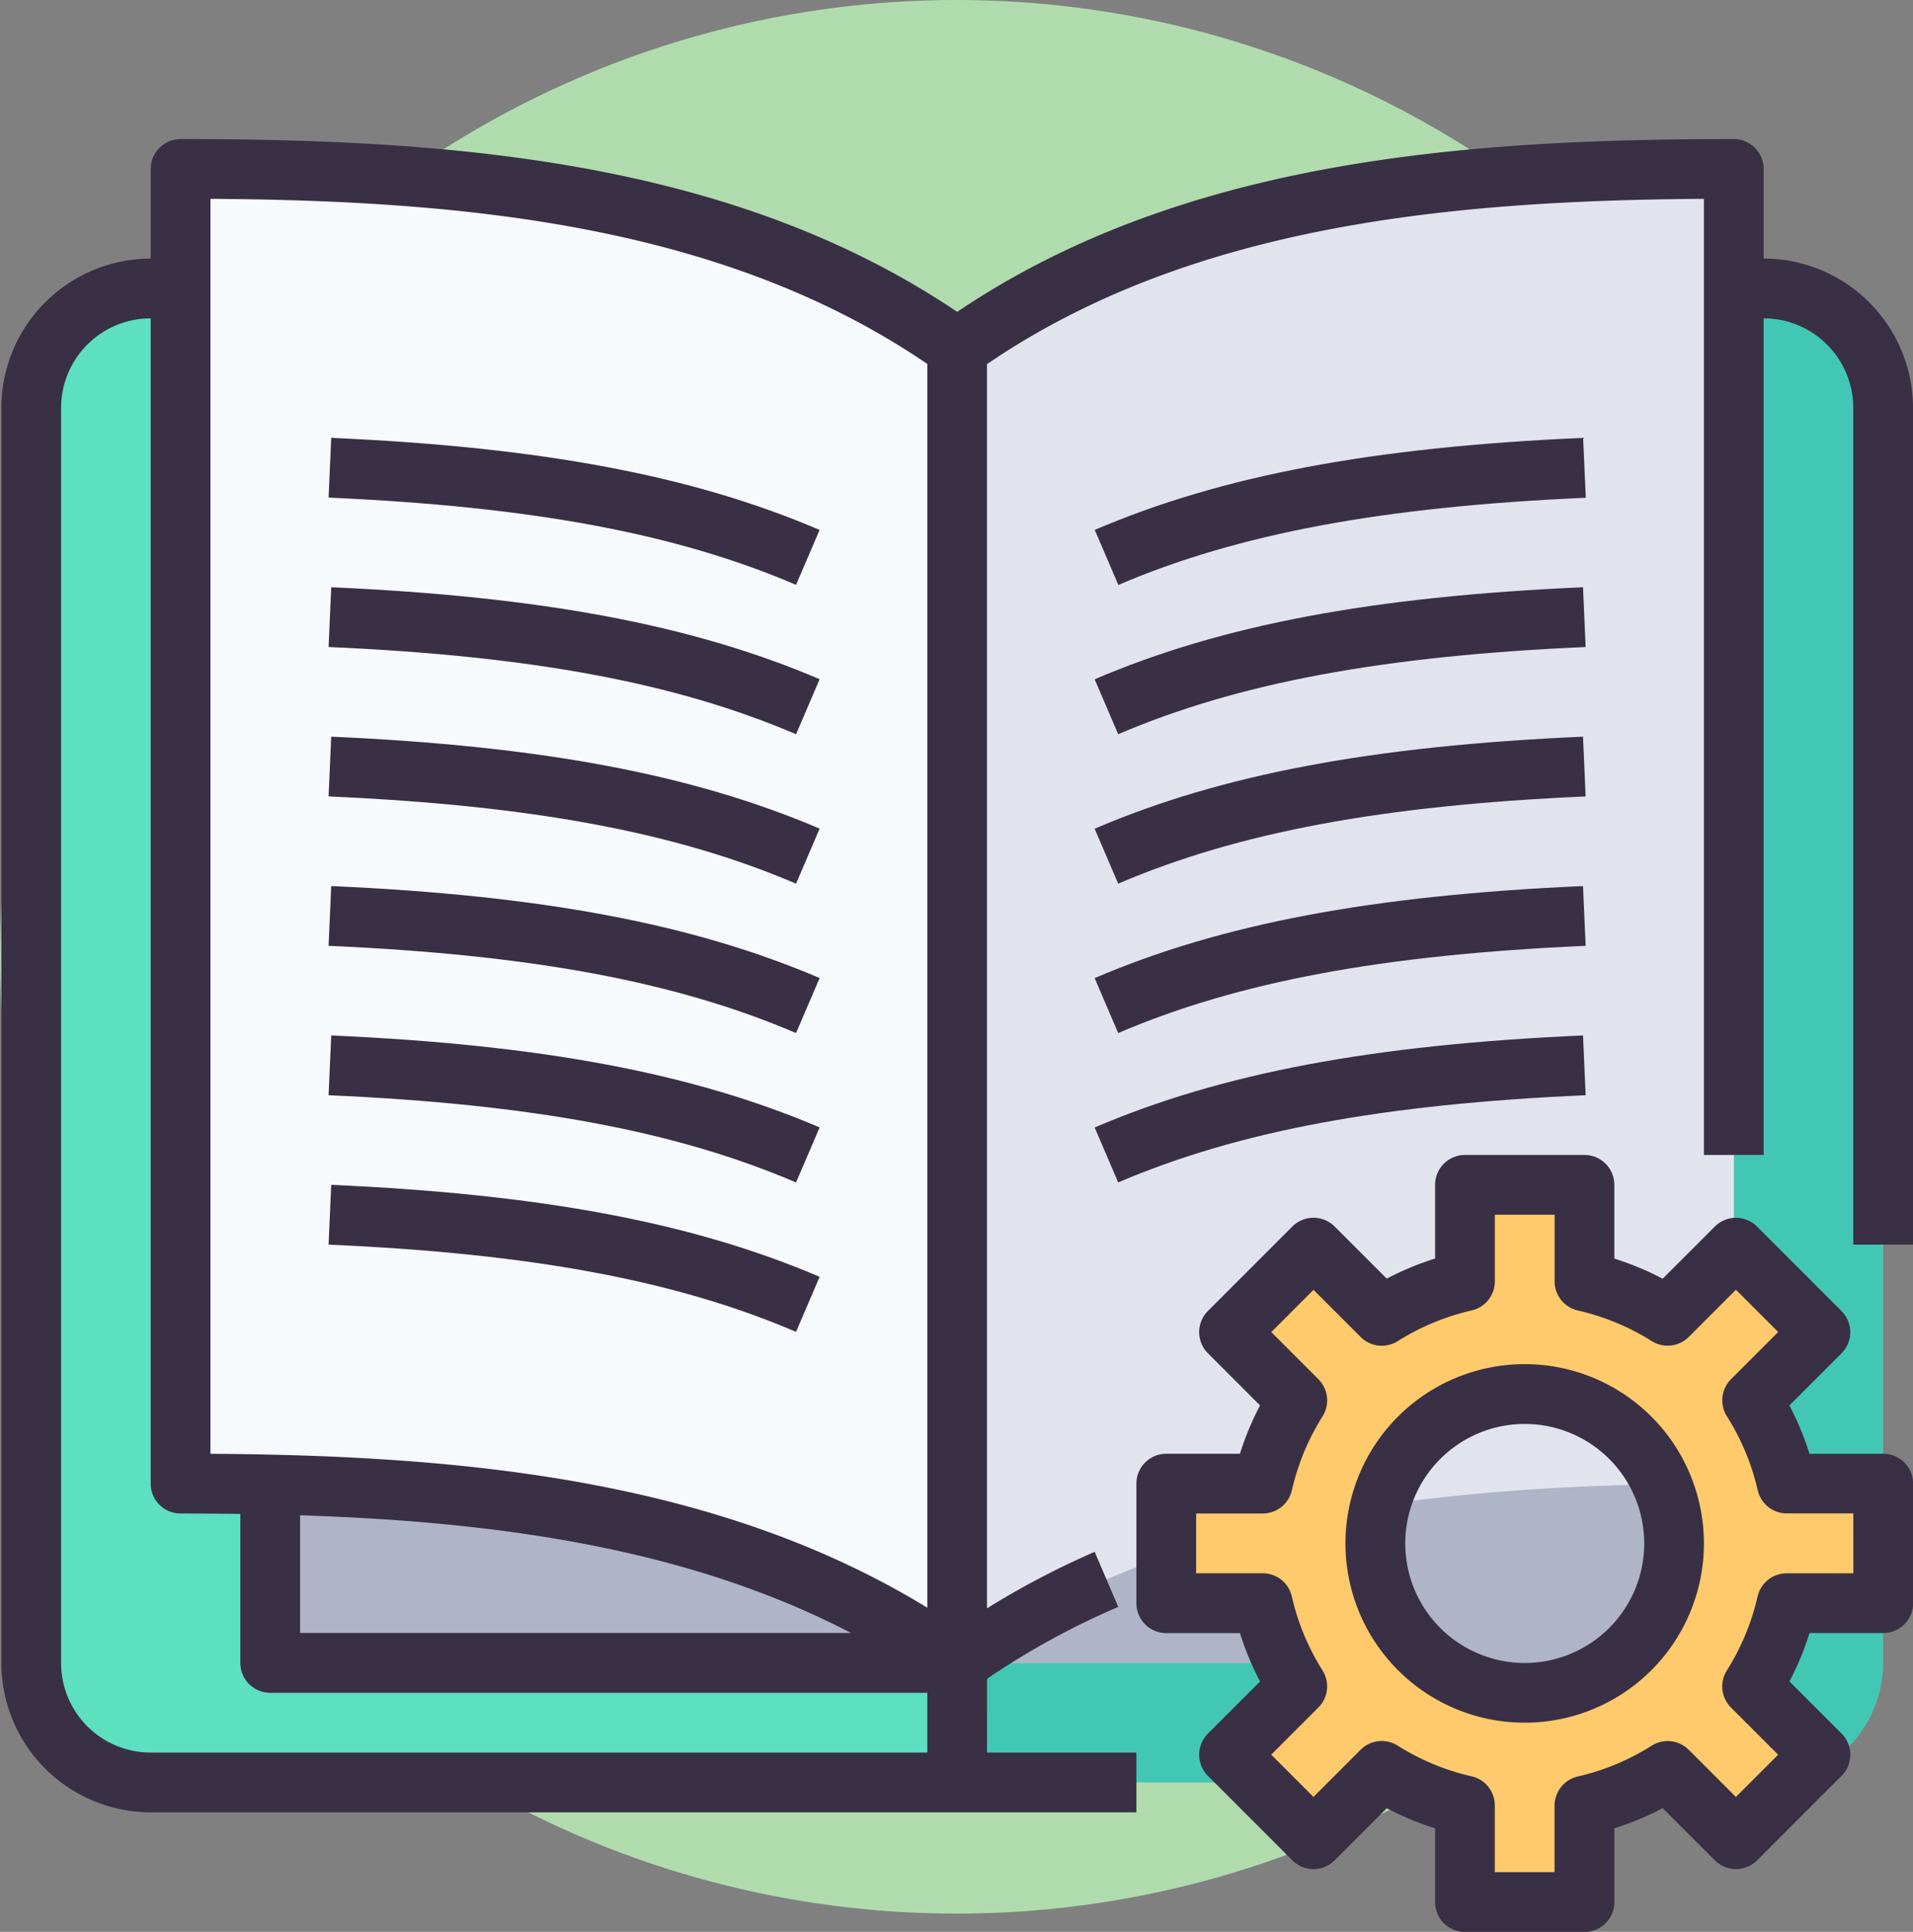 <svg xmlns="http://www.w3.org/2000/svg" width="73" height="73.695" viewBox="0 0 73 73.695">
  <rect x="0" y="0" width="73" height="73.695" fill="#808080" stroke="none"/>
  <g id="img15" transform="translate(-192 -4315)">
    <circle id="Elipse_11563" data-name="Elipse 11563" cx="36.5" cy="36.5" r="36.5" transform="translate(192 4315)" fill="#b0dcad"/>
    <g id="_20-manual" data-name="20-manual" transform="translate(192.051 4318.305)">
      <path id="Trazado_923788" data-name="Trazado 923788" d="M67.335,11.559V59.432a4.559,4.559,0,0,1-4.559,4.559H32V59.432H58.216v-6.8q1.693-.034,3.419-.034V7h1.14A4.559,4.559,0,0,1,67.335,11.559Z" transform="translate(4.475 0.699)" fill="#43c7b5"/>
      <path id="Trazado_923789" data-name="Trazado 923789" d="M58.216,53.187c-10.031.239-19.047,1.687-26.216,6.8V9.839C39.979,4.14,50.237,3,61.636,3V53.153Q59.909,53.153,58.216,53.187Z" transform="translate(4.475 0.14)" fill="#e1e4ed"/>
      <path id="Trazado_923790" data-name="Trazado 923790" d="M58.216,47.03v6.8H32C39.17,48.717,48.186,47.269,58.216,47.03Z" transform="translate(4.475 6.297)" fill="#afb4c8"/>
      <path id="Trazado_923791" data-name="Trazado 923791" d="M36.335,59.432v4.559H5.559A4.559,4.559,0,0,1,1,59.432V11.559A4.559,4.559,0,0,1,5.559,7H6.7V52.593q1.727,0,3.419.034v6.8Z" transform="translate(0.14 0.699)" fill="#5ce0bf"/>
      <path id="Trazado_923792" data-name="Trazado 923792" d="M9.419,53.187Q7.727,53.153,6,53.153V3C17.4,3,27.657,4.14,35.636,9.839V59.992C28.466,54.874,19.45,53.426,9.419,53.187Z" transform="translate(0.839 0.14)" fill="#f6fafd"/>
      <path id="Trazado_923793" data-name="Trazado 923793" d="M35.216,53.835H9v-6.8C19.031,47.269,28.047,48.717,35.216,53.835Z" transform="translate(1.258 6.297)" fill="#afb4c8"/>
      <path id="Trazado_923794" data-name="Trazado 923794" d="M66.356,48.4v4.559H62.674a9.989,9.989,0,0,1-1.322,3.169l2.61,2.61-3.226,3.226-2.61-2.61a9.989,9.989,0,0,1-3.169,1.322v3.682H50.4V60.674a9.989,9.989,0,0,1-3.169-1.322l-2.61,2.61-3.226-3.226L44,56.126a9.989,9.989,0,0,1-1.322-3.169H39V48.4h3.682A9.99,9.99,0,0,1,44,45.23l-2.61-2.61,3.226-3.226L47.23,42A9.99,9.99,0,0,1,50.4,40.682V37h4.559v3.682A9.989,9.989,0,0,1,58.126,42l2.61-2.61,3.226,3.226-2.61,2.61A9.989,9.989,0,0,1,62.674,48.4Zm-7.979,2.28a5.7,5.7,0,1,0-5.7,5.7A5.7,5.7,0,0,0,58.377,50.678Z" transform="translate(5.453 4.894)" fill="#ffca6b"/>
      <path id="Trazado_923795" data-name="Trazado 923795" d="M10.956,39.28c7.759.342,13.26,1.368,17.838,3.328l.9-2.1C24.849,38.44,19.1,37.356,11.056,37Z" transform="translate(1.532 4.894)" fill="#393045"/>
      <path id="Trazado_923796" data-name="Trazado 923796" d="M10.956,34.28c7.759.342,13.26,1.368,17.838,3.328l.9-2.1C24.849,33.44,19.1,32.356,11.056,32Z" transform="translate(1.532 4.195)" fill="#393045"/>
      <path id="Trazado_923797" data-name="Trazado 923797" d="M10.956,29.28c7.759.342,13.26,1.368,17.838,3.328l.9-2.1C24.849,28.44,19.1,27.356,11.056,27Z" transform="translate(1.532 3.496)" fill="#393045"/>
      <path id="Trazado_923798" data-name="Trazado 923798" d="M10.956,24.28c7.759.342,13.26,1.368,17.838,3.328l.9-2.1C24.849,23.44,19.1,22.356,11.056,22Z" transform="translate(1.532 2.797)" fill="#393045"/>
      <path id="Trazado_923799" data-name="Trazado 923799" d="M10.956,19.28c7.759.342,13.26,1.368,17.838,3.328l.9-2.1C24.849,18.44,19.1,17.356,11.056,17Z" transform="translate(1.532 2.097)" fill="#393045"/>
      <path id="Trazado_923800" data-name="Trazado 923800" d="M29.693,15.512C24.849,13.44,19.1,12.356,11.056,12l-.1,2.28c7.759.342,13.26,1.368,17.838,3.328Z" transform="translate(1.532 1.398)" fill="#393045"/>
      <path id="Trazado_923801" data-name="Trazado 923801" d="M37.5,37.607c4.579-1.959,10.08-2.985,17.838-3.327l-.1-2.28c-8.046.354-13.792,1.438-18.636,3.511Z" transform="translate(5.119 4.195)" fill="#393045"/>
      <path id="Trazado_923802" data-name="Trazado 923802" d="M37.5,32.607c4.579-1.959,10.08-2.985,17.838-3.327l-.1-2.28c-8.046.354-13.792,1.438-18.636,3.511Z" transform="translate(5.119 3.496)" fill="#393045"/>
      <path id="Trazado_923803" data-name="Trazado 923803" d="M37.5,27.607c4.579-1.959,10.08-2.985,17.838-3.327l-.1-2.28c-8.046.354-13.792,1.438-18.636,3.511Z" transform="translate(5.119 2.797)" fill="#393045"/>
      <path id="Trazado_923804" data-name="Trazado 923804" d="M37.5,22.607c4.579-1.959,10.08-2.985,17.838-3.327l-.1-2.28c-8.046.354-13.792,1.438-18.636,3.511Z" transform="translate(5.119 2.097)" fill="#393045"/>
      <path id="Trazado_923805" data-name="Trazado 923805" d="M55.242,12c-8.046.354-13.792,1.438-18.636,3.511l.9,2.1c4.579-1.958,10.08-2.984,17.838-3.326Z" transform="translate(5.119 1.398)" fill="#393045"/>
      <path id="Trazado_923806" data-name="Trazado 923806" d="M67.25,6.559V3.14A1.14,1.14,0,0,0,66.11,2C55.77,2,45.045,2.812,36.475,8.592,27.9,2.812,17.18,2,6.839,2A1.14,1.14,0,0,0,5.7,3.14V6.559a5.706,5.706,0,0,0-5.7,5.7V60.131a5.706,5.706,0,0,0,5.7,5.7H43.314v-2.28h-5.7V60.738a29.436,29.436,0,0,1,5.008-2.744l-.9-2.1a31.915,31.915,0,0,0-4.11,2.155V10.587C45.4,5.272,55.294,4.345,64.97,4.28V40.754h2.28V8.839a3.42,3.42,0,0,1,3.42,3.419V44.174h2.28V12.258a5.706,5.706,0,0,0-5.7-5.7ZM11.4,54.5c7.383.237,14.735,1.213,21.024,4.489H11.4ZM7.979,4.28c9.676.062,19.574.989,27.356,6.3V58.025C27.284,53.1,17.511,52.216,7.979,52.153ZM5.7,63.551A3.419,3.419,0,0,1,2.28,60.131V12.258A3.419,3.419,0,0,1,5.7,8.839V53.292a1.14,1.14,0,0,0,1.14,1.14q1.14,0,2.28.017v5.682a1.14,1.14,0,0,0,1.14,1.14H35.335v2.28Z" transform="translate(0 0)" fill="#393045"/>
      <path id="Trazado_923807" data-name="Trazado 923807" d="M66.5,47.4H63.685a11.155,11.155,0,0,0-.767-1.845l1.989-1.989a1.14,1.14,0,0,0,0-1.612l-3.223-3.223a1.14,1.14,0,0,0-1.612,0l-1.989,1.989a11.237,11.237,0,0,0-1.845-.767V37.14A1.14,1.14,0,0,0,55.1,36H50.538a1.14,1.14,0,0,0-1.14,1.14v2.811a11.237,11.237,0,0,0-1.845.767l-1.989-1.989a1.14,1.14,0,0,0-1.612,0l-3.223,3.223a1.14,1.14,0,0,0,0,1.612l1.989,1.989a11.154,11.154,0,0,0-.767,1.845H39.14A1.14,1.14,0,0,0,38,48.538V53.1a1.14,1.14,0,0,0,1.14,1.14h2.811a11.155,11.155,0,0,0,.767,1.845l-1.989,1.989a1.14,1.14,0,0,0,0,1.612l3.223,3.223a1.14,1.14,0,0,0,1.612,0l1.989-1.989a11.154,11.154,0,0,0,1.845.767V64.5a1.14,1.14,0,0,0,1.14,1.14H55.1a1.14,1.14,0,0,0,1.14-1.14V61.685a11.154,11.154,0,0,0,1.845-.767l1.989,1.989a1.14,1.14,0,0,0,1.612,0l3.223-3.223a1.14,1.14,0,0,0,0-1.612l-1.989-1.989a11.154,11.154,0,0,0,.767-1.845H66.5a1.14,1.14,0,0,0,1.14-1.14V48.538A1.14,1.14,0,0,0,66.5,47.4Zm-1.14,4.559H62.814a1.14,1.14,0,0,0-1.111.887,9.078,9.078,0,0,1-1.171,2.82,1.14,1.14,0,0,0,.157,1.413l1.8,1.8-1.612,1.612-1.8-1.8a1.14,1.14,0,0,0-1.413-.157,9.078,9.078,0,0,1-2.82,1.176,1.14,1.14,0,0,0-.887,1.106v2.542h-2.28V60.814a1.14,1.14,0,0,0-.887-1.111,9.078,9.078,0,0,1-2.82-1.171,1.14,1.14,0,0,0-1.413.157l-1.8,1.8-1.612-1.612,1.8-1.8a1.14,1.14,0,0,0,.157-1.413,9.078,9.078,0,0,1-1.171-2.82,1.14,1.14,0,0,0-1.111-.887H40.28v-2.28h2.542a1.14,1.14,0,0,0,1.111-.887,9.078,9.078,0,0,1,1.171-2.82,1.14,1.14,0,0,0-.157-1.413l-1.8-1.8,1.612-1.612,1.8,1.8a1.14,1.14,0,0,0,1.412.158,9.105,9.105,0,0,1,2.821-1.172,1.14,1.14,0,0,0,.887-1.111V38.28h2.28v2.542a1.14,1.14,0,0,0,.887,1.111A9.1,9.1,0,0,1,57.666,43.1a1.14,1.14,0,0,0,1.412-.158l1.8-1.8,1.612,1.612-1.8,1.8a1.14,1.14,0,0,0-.157,1.413,9.078,9.078,0,0,1,1.176,2.82,1.14,1.14,0,0,0,1.106.887h2.542Z" transform="translate(5.314 4.754)" fill="#393045"/>
      <path id="Trazado_923808" data-name="Trazado 923808" d="M51.839,43a6.839,6.839,0,1,0,6.839,6.839A6.839,6.839,0,0,0,51.839,43Zm0,11.4A4.559,4.559,0,1,1,56.4,49.839,4.559,4.559,0,0,1,51.839,54.4Z" transform="translate(6.292 5.733)" fill="#393045"/>
    </g>
  </g>
</svg>
